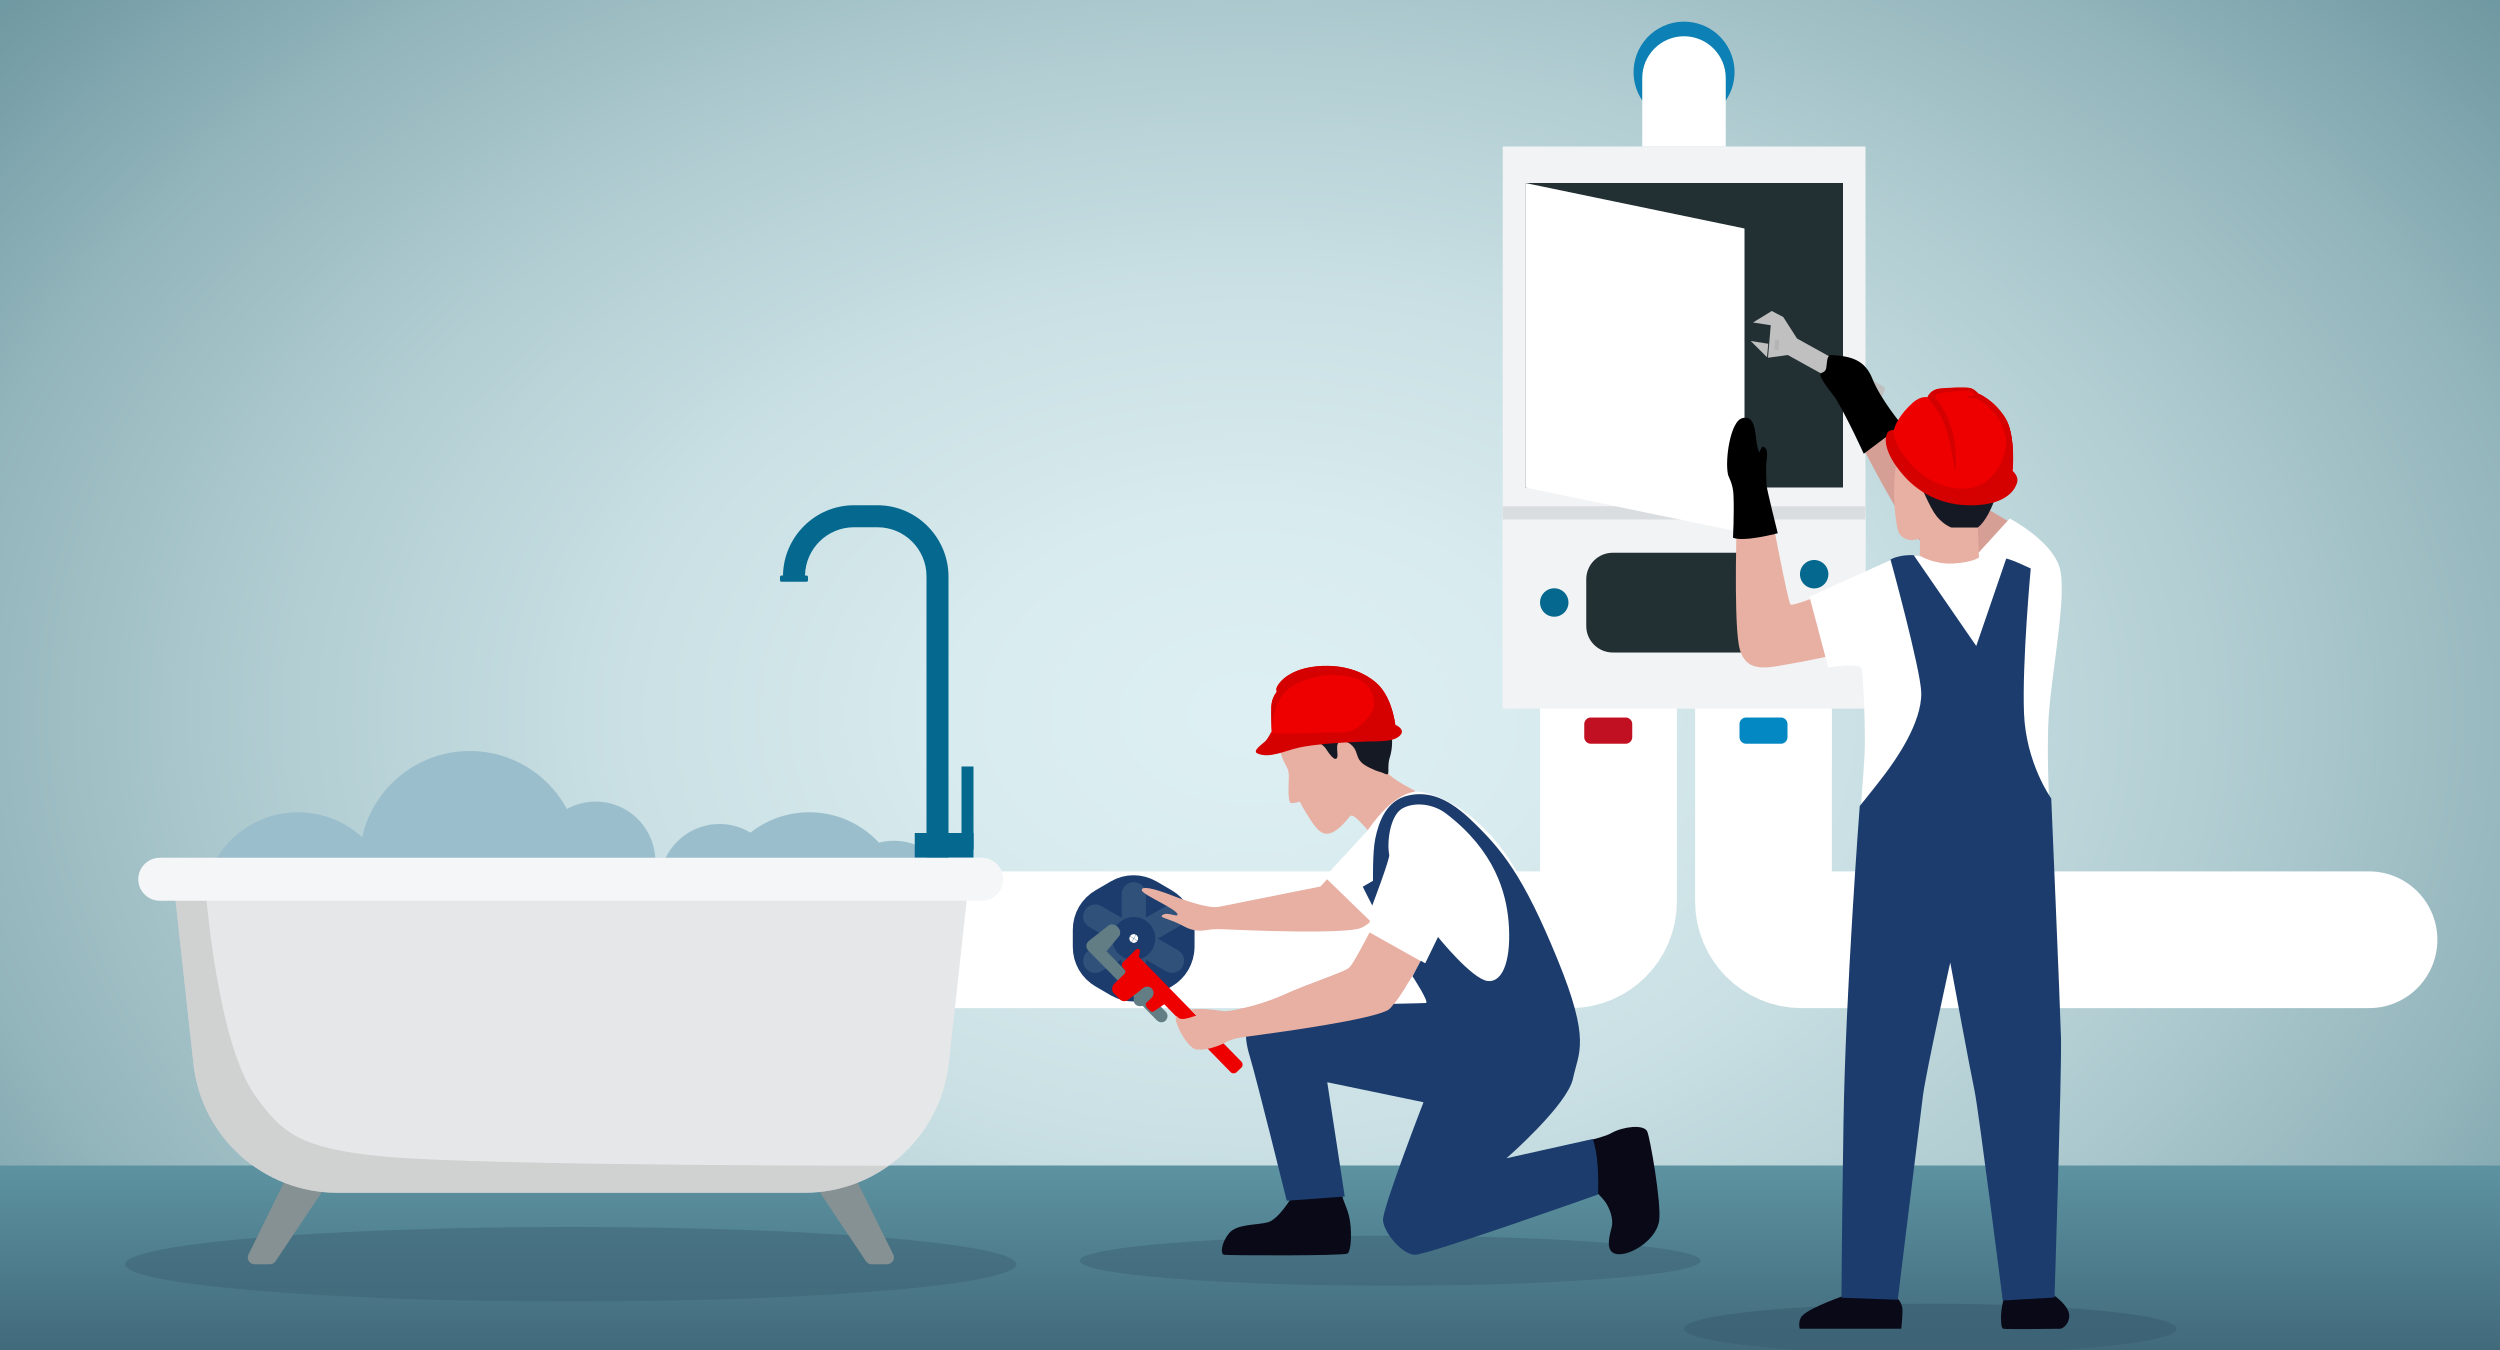 <?xml version="1.0" encoding="utf-8"?>
<!-- Generator: Adobe Illustrator 25.4.1, SVG Export Plug-In . SVG Version: 6.00 Build 0)  -->
<svg version="1.1" id="Layer_1" xmlns="http://www.w3.org/2000/svg" xmlns:xlink="http://www.w3.org/1999/xlink" x="0px" y="0px"
	 viewBox="0 0 1000 540" style="enable-background:new 0 0 1000 540;" xml:space="preserve">
<rect x="0" y="0" width="1000" height="540" fill="#333333" stroke="none"/>
<style type="text/css">
	.st0{fill:url(#SVGID_1_);}
	.st1{fill:#9BBECD;}
	.st2{fill:#0D80B5;}
	.st3{fill:url(#SVGID_00000155112099960936766060000000744965874270057637_);}
	.st4{opacity:0.48;fill:#3C6174;enable-background:new    ;}
	.st5{opacity:0.76;fill:#3C6174;enable-background:new    ;}
	.st6{fill:none;stroke:#FFFFFF;stroke-width:54.699;stroke-miterlimit:10;}
	.st7{fill:none;stroke:#FFFFFF;stroke-width:54.699;stroke-linecap:round;stroke-miterlimit:10;}
	.st8{fill:#C11021;}
	.st9{fill:#0388C3;}
	.st10{fill:#F2F3F4;}
	.st11{fill:#DADDE0;}
	.st12{fill:#04688F;}
	.st13{fill:#233033;}
	.st14{fill:#FFFFFF;}
	.st15{fill:#C0C0C0;}
	.st16{fill:#B4B4B4;}
	.st17{fill:#D69F96;}
	.st18{fill:#E8AFA3;}
	.st19{fill:#151924;}
	.st20{fill:#090917;}
	.st21{fill:#1B3C6D;}
	.st22{fill:#D50000;}
	.st23{fill:#EE0000;}
	.st24{fill:#C3D0DB;}
	.st25{fill:none;stroke:#1B3C6D;stroke-width:15.56;stroke-miterlimit:10;}
	.st26{fill:none;stroke:#30527A;stroke-width:9.644;stroke-linecap:round;stroke-miterlimit:10;}
	.st27{fill:#FFFFFF;stroke:#1B3C6D;stroke-width:10.373;stroke-miterlimit:10;}
	.st28{fill:#637D84;}
	.st29{fill:#869193;}
	.st30{fill:#E6E7E8;}
	
		.st31{opacity:0.53;clip-path:url(#SVGID_00000003102223610385705400000016269151650494834617_);fill:#BCBCBC;enable-background:new    ;}
	.st32{fill:#F5F6F7;}
</style>
<g>
	
		<radialGradient id="SVGID_1_" cx="946.545" cy="-1186.62" r="332.939" gradientTransform="matrix(2.237 0 0 -1.53 -1617.327 -1529.46)" gradientUnits="userSpaceOnUse">
		<stop  offset="1.583810e-02" style="stop-color:#DDEFF2"/>
		<stop  offset="0.162" style="stop-color:#D8EBEE"/>
		<stop  offset="0.333" style="stop-color:#CAE0E4"/>
		<stop  offset="0.516" style="stop-color:#B2CED3"/>
		<stop  offset="0.708" style="stop-color:#92B4BB"/>
		<stop  offset="0.905" style="stop-color:#68939D"/>
		<stop  offset="1" style="stop-color:#51818C"/>
	</radialGradient>
	<rect x="-4" y="-33.4" class="st0" width="1008" height="639.7"/>
	<g>
		<ellipse class="st1" cx="119.2" cy="362.9" rx="38" ry="38"/>
		<ellipse class="st1" cx="323.7" cy="362.9" rx="38" ry="38"/>
		<ellipse class="st1" cx="187.9" cy="344.5" rx="44.1" ry="44.1"/>
		
			<ellipse transform="matrix(3.835903e-02 -0.999 0.999 3.835903e-02 -115.046 569.381)" class="st1" cx="238.3" cy="344.5" rx="23.9" ry="23.9"/>
		<ellipse class="st1" cx="287.8" cy="353.5" rx="23.9" ry="23.9"/>
		<ellipse class="st1" cx="357.6" cy="360.2" rx="23.9" ry="23.9"/>
	</g>
	<ellipse class="st2" cx="947.7" cy="375.8" rx="10.7" ry="10.7"/>
	
		<linearGradient id="SVGID_00000171686399324195009730000011801663798689920425_" gradientUnits="userSpaceOnUse" x1="500" y1="-64.174" x2="500" y2="75.826" gradientTransform="matrix(1 0 0 -1 0 542)">
		<stop  offset="0" style="stop-color:#2C495E"/>
		<stop  offset="0.373" style="stop-color:#3C6274"/>
		<stop  offset="1" style="stop-color:#5D93A1"/>
	</linearGradient>
	
		<rect x="-4" y="466.2" style="fill:url(#SVGID_00000171686399324195009730000011801663798689920425_);" width="1008" height="140"/>
	<ellipse class="st4" cx="228.3" cy="505.7" rx="178.3" ry="14.9"/>
	<ellipse class="st4" cx="556.1" cy="504.3" rx="124.2" ry="10"/>
	<ellipse class="st5" cx="772.1" cy="531.5" rx="98.5" ry="10"/>
	<path class="st6" d="M643.4,165.5v195.1c0,8.4-6.8,15.3-15.3,15.3H337c-8.4,0-15.3-6.8-15.3-15.3"/>
	<path class="st7" d="M705.4,165.5v195.1c0,8.4,6.8,15.3,15.3,15.3h226.9"/>
	<path class="st8" d="M650.3,297.5h-14c-1.4,0-2.6-1.2-2.6-2.6v-5.3c0-1.4,1.2-2.6,2.6-2.6h14c1.4,0,2.6,1.2,2.6,2.6v5.3
		C652.9,296.3,651.7,297.5,650.3,297.5z"/>
	<path class="st9" d="M712.4,297.5h-14c-1.4,0-2.6-1.2-2.6-2.6v-5.3c0-1.4,1.2-2.6,2.6-2.6h14c1.4,0,2.6,1.2,2.6,2.6v5.3
		C715,296.3,713.8,297.5,712.4,297.5z"/>
	<g>
		<g>
			<ellipse transform="matrix(0.866 -0.5 0.5 0.866 75.697 340.59)" class="st2" cx="673.7" cy="29" rx="20.2" ry="20.2"/>
			<rect x="601.1" y="58.6" class="st10" width="145.1" height="224.8"/>
			<rect x="601.1" y="205.9" class="st10" width="145.1" height="77.4"/>
			<rect x="601.1" y="202.5" class="st11" width="145.1" height="5.3"/>
			<g>
				<g>
					
						<ellipse transform="matrix(0.123 -0.992 0.992 0.123 408.954 921.273)" class="st12" cx="725.6" cy="229.3" rx="5.7" ry="5.7"/>
					
						<ellipse transform="matrix(0.992 -0.123 0.123 0.992 -25.533 90.942)" class="st12" cx="725.6" cy="252.8" rx="5.7" ry="5.7"/>
				</g>
				<circle class="st12" cx="621.7" cy="241" r="5.7"/>
				<path class="st13" d="M700.4,261h-55.3c-5.8,0-10.6-4.7-10.6-10.6v-18.7c0-5.8,4.7-10.6,10.6-10.6h55.3
					c5.8,0,10.6,4.7,10.6,10.6v18.7C711,256.2,706.3,261,700.4,261z"/>
			</g>
			<path class="st14" d="M690.3,58.6V31.2c0-9.2-7.5-16.7-16.7-16.7l0,0c-9.2,0-16.7,7.5-16.7,16.7v27.4H690.3z"/>
		</g>
		<rect x="610.1" y="73.2" class="st13" width="127.1" height="121.8"/>
		<polygon class="st14" points="697.8,213.2 610.1,195 610.1,73.2 697.8,91.4 		"/>
	</g>
	<g>
		<g>
			<polygon class="st15" points="700.3,136.4 706.8,142.9 707.3,137.5 			"/>
			<path class="st15" d="M708.7,124.4l-7.5,4.6l7.1,1.1l-1.1,13l7.9-1.1l34.6,19.2c0.4,0.2,1,0.2,1.4-0.2c1.3-1.4,2.2-3,2.8-5.1
				c0.1-0.5-0.1-1-0.5-1.3l-34.6-19.2l-5.5-8.6L708.7,124.4z"/>
		</g>
		
			<rect x="708.8" y="136.9" transform="matrix(8.579478e-02 -0.996 0.996 8.579478e-02 512.607 834.064)" class="st16" width="4" height="1.6"/>
	</g>
	<g>
		<path class="st17" d="M782.5,194.9c8.3,7.5,25.3,15.1,31.7,20.9c5,4.5,8.3,25.9,2,29.8c-6.3,4-11.3,6.4-15.5,2.8
			C799,247,768,218.7,761,207.5c-10.4-16.8-21.3-39.3-21.3-39.3l13.8-6.8C753.4,161.3,774.1,187.4,782.5,194.9z"/>
		<path class="st18" d="M728.1,238.1c0,0-10.9,4.4-11.9,3.7s-8.2-38.9-8.2-38.9l-13.2,2.3c0,0-1.4,40.2,0.7,52.6
			c2.1,12.4,12.1,9.1,20.2,7.8c7.9-1.3,19.8-4,19.8-4L728.1,238.1z"/>
		<path class="st14" d="M767.9,222.3c0,0-7.7,0-11.6,1.7c-5.3,2.3-32.5,14.7-32.5,14.7l7.5,28.3c0,0,12.5-2.1,13.3,0.4
			s1.7,27.4,1.2,34.9c-0.4,7.5-2.1,28.7-2.1,28.7l76.5,0.4c0,0-1.7-27-0.8-43.7c1-18,7.7-50,4.4-60.8s-19.9-19.5-19.9-19.5
			l-12.3,13.5L767.9,222.3z"/>
		<path class="st18" d="M764.8,171.6c0,0-6.2,10-6.9,18.3c-0.8,9.5,0.3,18.2,1.2,21.9s4.2,4.2,5.7,4.2s3.3-0.7,3.3-0.7l-0.2,7
			c0,0,5.9,3.6,13.6,3.1c7.7-0.5,10.1-2.4,10.1-2.4l-0.5-12L764.8,171.6z"/>
		<path class="st19" d="M767.1,191.2c0,0,3.6,9.2,6.5,13.8s6.9,6,6.9,6h10.6c0,0,3.5-2.2,6.6-10.8
			C800.7,191.6,767.1,191.2,767.1,191.2z"/>
		<path class="st20" d="M738.7,517.9c0,0-14.5,4.9-17.8,8.4c-1.9,2.1-1,5.2-1,5.2h40.6c0,0,0.5-4.3,0.5-7.4c0-3.1-2.3-5-2.3-5
			L738.7,517.9z"/>
		<path class="st20" d="M801.5,519.5c0,0-1.1,3.7-1.1,7.5c0,3.2,0.3,4.2,0.9,4.5s22.9,0,22.9,0s3.1-0.7,3.5-4.9
			c0.3-4.2-6.3-8.6-6.3-8.6L801.5,519.5z"/>
		<path class="st21" d="M802.5,223.4l-12,35l-25-36.3c0,0-2.7-0.3-6,0.5c-1.9,0.4-3.3,1.2-3.3,1.2s12,43.7,12.3,53.2
			c0.3,12.2-10.4,27.2-14.8,33c-4.4,5.8-9.8,12.4-9.8,12.4s-5.7,74.5-6.5,126.5s-0.8,70.2-0.8,70.2l22.5,0.8c0,0,8.9-72.5,10.1-81.8
			c1.2-9.3,10.9-53.1,10.9-53.1s8.1,43.8,9.7,51.2c1.6,7.4,11.3,84,11.3,84l20.7-1.2c0,0,2.9-89.8,2.6-103.8
			c-0.4-14-3.9-95.8-3.9-95.8s-10.1-14-10.9-34.1c-0.8-20.2,2.7-57.9,2.7-57.9C809.1,226,805.9,224.3,802.5,223.4z"/>
		<path d="M693.2,215.1c0,0,0.5-9.4,0.2-17c-0.2-4.8-2-7.2-2.2-8.3c-1.3-6,1-21.2,5.6-22.5c6.8-1.9,4.7,10.2,7,13.7
			c0,0,0.7-2.4,1.4-2.3c2,0.2,1.7,3.9,1.5,5c-0.5,3.6-0.1,9-0.1,10.2c0,1.5,4.5,19.4,4.5,19.4S697.6,216.9,693.2,215.1z"/>
		<path d="M760.8,170c0,0-8.6-10.3-11.8-18.4c-3-7.6-8.4-9.1-16.3-9.6c-2.1-0.1-1.8,2.9-2.2,5.2c-0.5,2.3-2.4,1.5-2.4,2.6
			c0.1,2.4,5.7,8.6,6.4,10c4.8,8,11,21.7,11,21.7L760.8,170z"/>
		<g>
			<path class="st22" d="M759.3,172.1c0,0-3.5-0.8-4.5,1.3s-1.2,7.6,6.2,16.3s18,13.3,30.6,12.3c12.7-1,14.9-7.6,15.3-9.2
				c0.4-1.6-0.6-3.5-2.2-4.7C803.2,187,759.3,172.1,759.3,172.1z"/>
			<path class="st23" d="M757.5,173.9c-0.7-2.8,2.8-8.6,7.7-12.9c3.2-2.8,5.8-2.1,5.8-2.1s1-3.1,5-3.5c4-0.4,10.4-0.6,12.1-0.2
				c1.7,0.4,3.2,2.2,3.2,2.2s6.1,2.3,10.7,9.7c4.5,7.2,3,22.1,2.8,23.1c-0.1,1-4.5,7.7-17.4,7.2
				C773.3,196.9,759.4,183.3,757.5,173.9z"/>
			<path class="st22" d="M791.3,157.5c0,0-1.5-1.8-3.2-2.2c-1.7-0.4-8.1-0.2-12.1,0.2c-3.8,0.4-4.8,3.1-5,3.4
				c1.7,2.1,3.7,4.8,5.2,7.4c4.4,8,5.4,22.2,5.8,22c0.4-0.2,1.2-9.6-1.9-18.5c-3.1-8.9-6.7-10.2-5.7-11.8c0.7-1,9.5-1.7,12-1.8
				c1.7,0,4.2,1.8,3.6,1.9c-0.9,0.2-4.2,0.3-3.1,0.8c1.1,0.5,2.5,0,4,0.7s7.5,4.8,10.1,11c3.1,7.3,3.5,15.7,4.1,17.6
				c0.3-4.5,0.6-15.3-3-21.1C797.4,159.8,791.3,157.5,791.3,157.5z"/>
			<path class="st22" d="M768.4,189.8c9.1,7.8,16.1,9,19.3,9.1c12.9,0.6,17-7.5,17.1-8.6c0.1-1,1.5-14.7-2.3-22.2
				c0.2,1.3-0.9,1.6-1.1,2.8c-0.1,0.9,0.7,2.4,0.9,4c1.1,7.6-4.9,20.6-17,20.6C776.9,195.5,771.3,191.4,768.4,189.8z"/>
		</g>
	</g>
	<g>
		<path class="st24" d="M469.4,387.8h-31.7c-4.7,0-8.5-3.8-8.5-8.5v-7.7c0-4.7,3.8-8.5,8.5-8.5h31.7c4.7,0,8.5,3.8,8.5,8.5v7.7
			C477.8,384,474,387.8,469.4,387.8z"/>
		<path class="st14" d="M465.5,389.9h-24c-4.9,0-8.9-4-8.9-8.9v-11c0-4.9,4-8.9,8.9-8.9h24c4.9,0,8.9,4,8.9,8.9v11
			C474.4,385.8,470.4,389.9,465.5,389.9z"/>
		<g>
			<path class="st25" d="M464.7,362.8l-6-3.5c-3.3-1.9-7.3-1.9-10.5,0l-6,3.5c-3.3,1.9-5.3,5.3-5.3,9.1v6.9c0,3.8,2,7.2,5.3,9.1
				l6,3.5c3.3,1.9,7.3,1.9,10.5,0l6-3.5c3.3-1.9,5.3-5.3,5.3-9.1v-6.9C470,368.2,468,364.7,464.7,362.8z"/>
			<line class="st26" x1="453.5" y1="357.7" x2="453.5" y2="393.1"/>
			<line class="st26" x1="468.8" y1="366.6" x2="438.1" y2="384.3"/>
			<line class="st26" x1="438.1" y1="366.6" x2="468.8" y2="384.3"/>
			<path class="st27" d="M456.5,377.1c-1,1.7-3.1,2.2-4.7,1.3c-1.7-1-2.2-3.1-1.3-4.7c1-1.7,3.1-2.2,4.7-1.3
				C456.9,373.4,457.4,375.5,456.5,377.1z"/>
		</g>
	</g>
	<g>
		<path class="st28" d="M435.3,376.6c0.1-0.1,0.1-0.1,0.2-0.2l0,0l7.9-6.2c1-0.8,2.6-0.5,3.7,0.6s1.3,2.7,0.5,3.7l-5,6l23.7,24.2
			c1,1,0.9,2.5,0,3.5c-1,1-2.5,0.9-3.5,0l-27.6-28.1C434.3,379.1,434.3,377.6,435.3,376.6z"/>
		<path class="st23" d="M445.6,393.6l4.2-4.1c0.5-0.5,0.5-1.3,0-1.7l-0.6-0.6c-0.6-0.6-0.6-1.7,0-2.3l3.2-3.1l0,0l1.9-1.9
			c0.4-0.4,1-0.5,1.4-0.2c0.6,0.4-0.2,3-0.2,3l41.1,42c0.6,0.6,0.6,1.7,0,2.3l-2,1.9c-0.6,0.6-1.7,0.6-2.3,0l-26.6-27.2l-4,2.7
			c-0.4,0.4-1.1,0.4-1.6,0l-1.2-1.2c-0.4-0.4-0.9-1.7-0.5-2.1c0,0,2.7-2.7,2.6-2.9l-1.6-2.8c-0.6-0.6-1.6-0.6-2.3,0l-5.7,4.4
			c-1,0.9-2.5,0.9-3.4,0l-2.7-2.7C444.6,396.1,444.7,394.6,445.6,393.6z"/>
		<path class="st28" d="M457.8,401.8l2.9-2.8c1-1,1-2.6,0-3.6l0,0c-1-1-2.6-1-3.6,0l-2.9,2.8c-1,1-1,2.6,0,3.6l0,0
			C455.2,402.7,456.8,402.7,457.8,401.8z"/>
	</g>
	<g>
		<path class="st18" d="M516.3,286.2c0,0-5.8,7.3-4.4,13.5c1.4,6.2,3.3,6.4,3.6,9.9c0.2,1.7-0.7,10.3,0.7,11.5
			c0.6,0.5,3.7-0.4,3.7-0.4s1.9,3.6,3.7,6.3c1.8,2.7,4.3,7.2,8,6.4c3.7-0.8,7.2-5.5,8.2-6.7c0.9-1,1.5-0.2,2.5,0.4s7.7,8.1,7.7,8.1
			l16-18.9c0,0-8.2-3.9-11.5-7.6c-3.2-3.7-4.2-16-12.4-18.9S525.4,280.4,516.3,286.2z"/>
		<path class="st19" d="M518.8,294.2c5.5-0.2,10.6,3.8,11.5,5.2s3.4,5.2,4.4,3.9s-1-5.8,1.3-6.6c2.2-0.8,5.2,1,6.3,3.7
			c1,2.7,0.8,2.9,2.1,4.4s5.7,3.5,7.4,3.9s3.2,1.7,3.5,0.6c0.2-1.2-0.2-3.5,0.5-5.9s2.1-7.1-0.3-14.4c-2.4-7.3-10.2-16.1-24.7-12.5
			s-16.6,5.7-18.1,8.8c-1.5,3.1,0.2,10.4,0.2,10.4S515.2,294.4,518.8,294.2z"/>
		<g>
			<path class="st23" d="M558.4,292.5c0,0-0.7-13-7.9-19.3c-9.9-8.7-24.9-7.6-31.9-4.7c-5.8,2.4-7.9,6-8,7c0,0.7,0.1,1.3,0.1,1.3
				c-2.2,2.9-2.2,5.1-2.2,8.5s0.2,9.2,0.2,9.2L558.4,292.5z"/>
			<path class="st22" d="M559.9,294.3c-2.4,2.3-6.7,2.2-13,2.3c-12.5,0.4-22.3,1.3-27.6,2.5c-5.3,1.2-11.6,4.4-16.3,2.3
				c-2.2-1,1.6-3.5,3-4.8c1.4-1.3,2.4-3.9,2.7-4.1c0,0,0,0.2,0,0.4c0,0.2,0.3,0.3,0.8,0.4c2.8,0.5,13.2,0,23.3-0.3
				c11.8-0.2,23.3-0.5,24.7-1.7c0.5-0.4,0.6-1,0.6-1.1v-0.3C558.1,289.9,562.6,291.7,559.9,294.3z"/>
			<path class="st22" d="M508.5,285.2c0-3.4,0-5.6,2.2-8.5c0,0-0.2-0.6-0.1-1.3c0.1-1,2.2-4.7,8-7c7-2.9,22-3.9,31.9,4.7
				c7.2,6.3,7.9,19.3,7.9,19.3l-20.6,0.8c0.2-0.1,0.3-0.1,0.6-0.2c5.5-1.3,9.5-6.2,10.8-8.9c1.2-2.7,0.6-10.4-7-12.7
				c-7.5-2.3-14.5-1.6-21.2,1c-5.2,2-8.6,5.3-10.3,9.8c-1.6,4-1.9,8.8-1.9,10.6C508.6,290.9,508.5,287.5,508.5,285.2z"/>
		</g>
		<path class="st18" d="M544.6,336.4l-16.4,18.2c0,0-35.2,7-40.5,8.1s-19-4.6-20.4-5.1c-5.6-2.1-10.8-3.4-10.6-1.5
			c0.2,1.8,14.3,7.6,14.3,9.7c0,1.2-3.8-1-5.6,0c-2.7,1.3,2,1.3,8.1,4.7c2.9,1.6,5.8,2.1,8.8,1.6c3.9-0.7,5.9-0.4,9.4-0.3
			c5.5,0.3,47.3,2,52.9-0.7s25.2-20.2,24.4-24.9C568.1,341.4,544.6,336.4,544.6,336.4z"/>
		<path class="st20" d="M516.8,478.7c0,0-5.3,9-9.6,10.2c-4.3,1.2-12.4,0.6-15.5,4.3s-3.7,8.4-2.1,8.7c1.6,0.3,48,0.5,49.4-0.5
			s1.7-7.3,1.1-12.2c-0.6-4.9-2.5-8-3.1-10.4s-1.2-3.3-1.2-3.3L516.8,478.7z"/>
		<path class="st20" d="M636.6,455.9c0,0,5.8-1.4,7.8-2.6c4.7-2.7,13.2-3.7,14.5-0.7c1.1,2.4,5.6,28.1,4.8,35.4s-10.3,13.7-16,13.7
			c-5.8,0-4.2-6.4-3.1-10.5c1.1-4.1-1.3-8.5-2-9.7c-1.6-2.6-5.4-5.9-5.4-5.9L636.6,455.9z"/>
		<path class="st18" d="M549.6,369.6c0,0-8,15.6-9.8,17.4s-16,6.2-26.5,11c-10.4,4.7-22.3,6.7-23.6,6.5c-10.5-1.6-13.4-0.6-13.4-0.6
			l2.3,2.3c-2,0.6-4,1.4-5.6,1.4c-2,0-2-1.3-2.4-1.1c-1.8,0.8,4.1,13,8.1,13.3c3.3,0.2,5.2-0.3,8.6-1.5c4.4-1.6,3.1-2.6,12.7-3.9
			c14.9-2,49.2-6.8,55.5-10.6c2.9-1.8,15.7-23,16-26.6C571.8,373.6,549.6,369.6,549.6,369.6z"/>
		<path class="st14" d="M529.9,350.8l17.3-18.8c0,0,11.4-17.7,22.1-15.1c10.7,2.6,24.6,10.7,36.1,29.6s12.9,29.8,12.9,29.8
			s-11.1,19.1-19.9,23.2c-7.2,3.4-23.4-21.9-23.4-21.9l-5,7.8l-23-12.9l3.3-14.2l-0.9,11.4L529.9,350.8z"/>
		<path class="st21" d="M548.9,362.2c0,0,7.1-18.7,6.8-20.3c-1-4.7,0.2-15.6,5.2-18.5c5.1-2.9,12.7-1.7,17.5,2
			c19.8,15.1,24,32,25,42.9c1.3,14.9-2,24.8-8.3,24.1c-6.3-0.7-19.9-17.6-19.9-17.6l-5.1,10.5l-1.8-1l-3.3,6.2
			c0,0,6.8,10.4,5.4,10.7c-1.5,0.2-67.3,1-69.5,4.4s-3.9,7.3-1,16.9c2.9,9.7,14.8,57.8,14.8,57.8l23.2-1.7l-7-45.7l38.5,8
			c0,0-16.5,42.6-16.2,47.2c0.2,4.6,7.5,13.8,12.8,13.8s73.2-24.1,73.2-24.1s0.4-6.5-0.4-14.2c-0.5-4.7-1.7-8-1.7-8l-34.5,7.7
			c0,0,24.4-21.3,26.6-31.9c2.2-10.6,7.3-14.8-6.3-47.9c-13.6-33.2-22-43.7-35-56c-10.2-9.6-18-10.8-24.6-9.3
			c-8.7,1.9-11.8,10.4-13.2,17.3c-1.1,5.2-0.9,16.8-0.9,16.8l-4.1,2.4L548.9,362.2z"/>
		<path class="st18" d="M494.7,403.9c4.7-0.9,12-2.8,18.6-5.8c10.5-4.8,24.7-9.2,26.5-11c0.2-0.2,0.5-0.6,0.8-1.1l21.7,8.6
			c-2.9,4.6-5.7,8.5-6.9,9.3c-6.3,3.8-40.6,8.6-55.5,10.6c-1.3,0.2-2.4,0.3-3.4,0.5L494.7,403.9z"/>
	</g>
	<g>
		<path class="st12" d="M351,202.1h-9.4c-15.5,0-28.2,12.6-28.4,28.1h-0.6c-0.4,0-0.6,0.3-0.6,0.6v1.3c0,0.4,0.3,0.6,0.6,0.6h10
			c0.4,0,0.6-0.3,0.6-0.6v-1.3c0-0.4-0.3-0.6-0.6-0.6H322c0.2-10.7,8.9-19.3,19.6-19.3h9.4c10.8,0,19.6,8.8,19.6,19.6v120.1h8.8
			V230.5C379.3,214.9,366.6,202.1,351,202.1z"/>
		<rect x="365.9" y="333.2" class="st12" width="23.5" height="9.9"/>
		<rect x="384.6" y="306.6" class="st12" width="4.8" height="33.2"/>
	</g>
	<g>
		<g>
			<path class="st29" d="M99.4,501.8c-0.9,1.8,0.4,3.9,2.4,3.9h6.2c0.9,0,1.7-0.5,2.2-1.2l22.7-33.9l-14.2-8L99.4,501.8z"/>
			<path class="st29" d="M357.3,501.8l-19.4-39.2l-14.2,8l22.7,33.9c0.5,0.7,1.3,1.2,2.2,1.2h6.2
				C356.8,505.7,358.2,503.6,357.3,501.8z"/>
		</g>
		<g>
			<g>
				<path id="SVGID_00000040548450000691688520000001255439818511626158_" class="st30" d="M321.8,477.1H134.9
					c-29.5,0-54.3-22.2-57.5-51.5l-7.9-72.1h317.9l-7.9,72.1C376.1,454.9,351.3,477.1,321.8,477.1z"/>
			</g>
			<g>
				<defs>
					<path id="SVGID_00000181771576262337562020000012963735016731294852_" d="M321.8,477.1H134.9c-29.5,0-54.3-22.2-57.5-51.5
						l-7.9-72.1h317.9l-7.9,72.1C376.1,454.9,351.3,477.1,321.8,477.1z"/>
				</defs>
				<clipPath id="SVGID_00000165920844783018970990000012353025868826741679_">
					<use xlink:href="#SVGID_00000181771576262337562020000012963735016731294852_"  style="overflow:visible;"/>
				</clipPath>
				
					<path style="opacity:0.53;clip-path:url(#SVGID_00000165920844783018970990000012353025868826741679_);fill:#BCBCBC;enable-background:new    ;" d="
					M81.3,344.5c0,0,4,70.8,21,94.1c10.3,14.1,16.9,20.8,51.1,24c41.5,3.9,209.3,3.7,209.3,3.7l-39,33.2L65.6,484.1l-5-141
					L81.3,344.5z"/>
			</g>
		</g>
		<path class="st32" d="M392.7,360.3H63.9c-4.7,0-8.6-3.9-8.6-8.6l0,0c0-4.7,3.9-8.6,8.6-8.6h328.8c4.7,0,8.6,3.9,8.6,8.6l0,0
			C401.3,356.4,397.5,360.3,392.7,360.3z"/>
	</g>
</g>
</svg>
